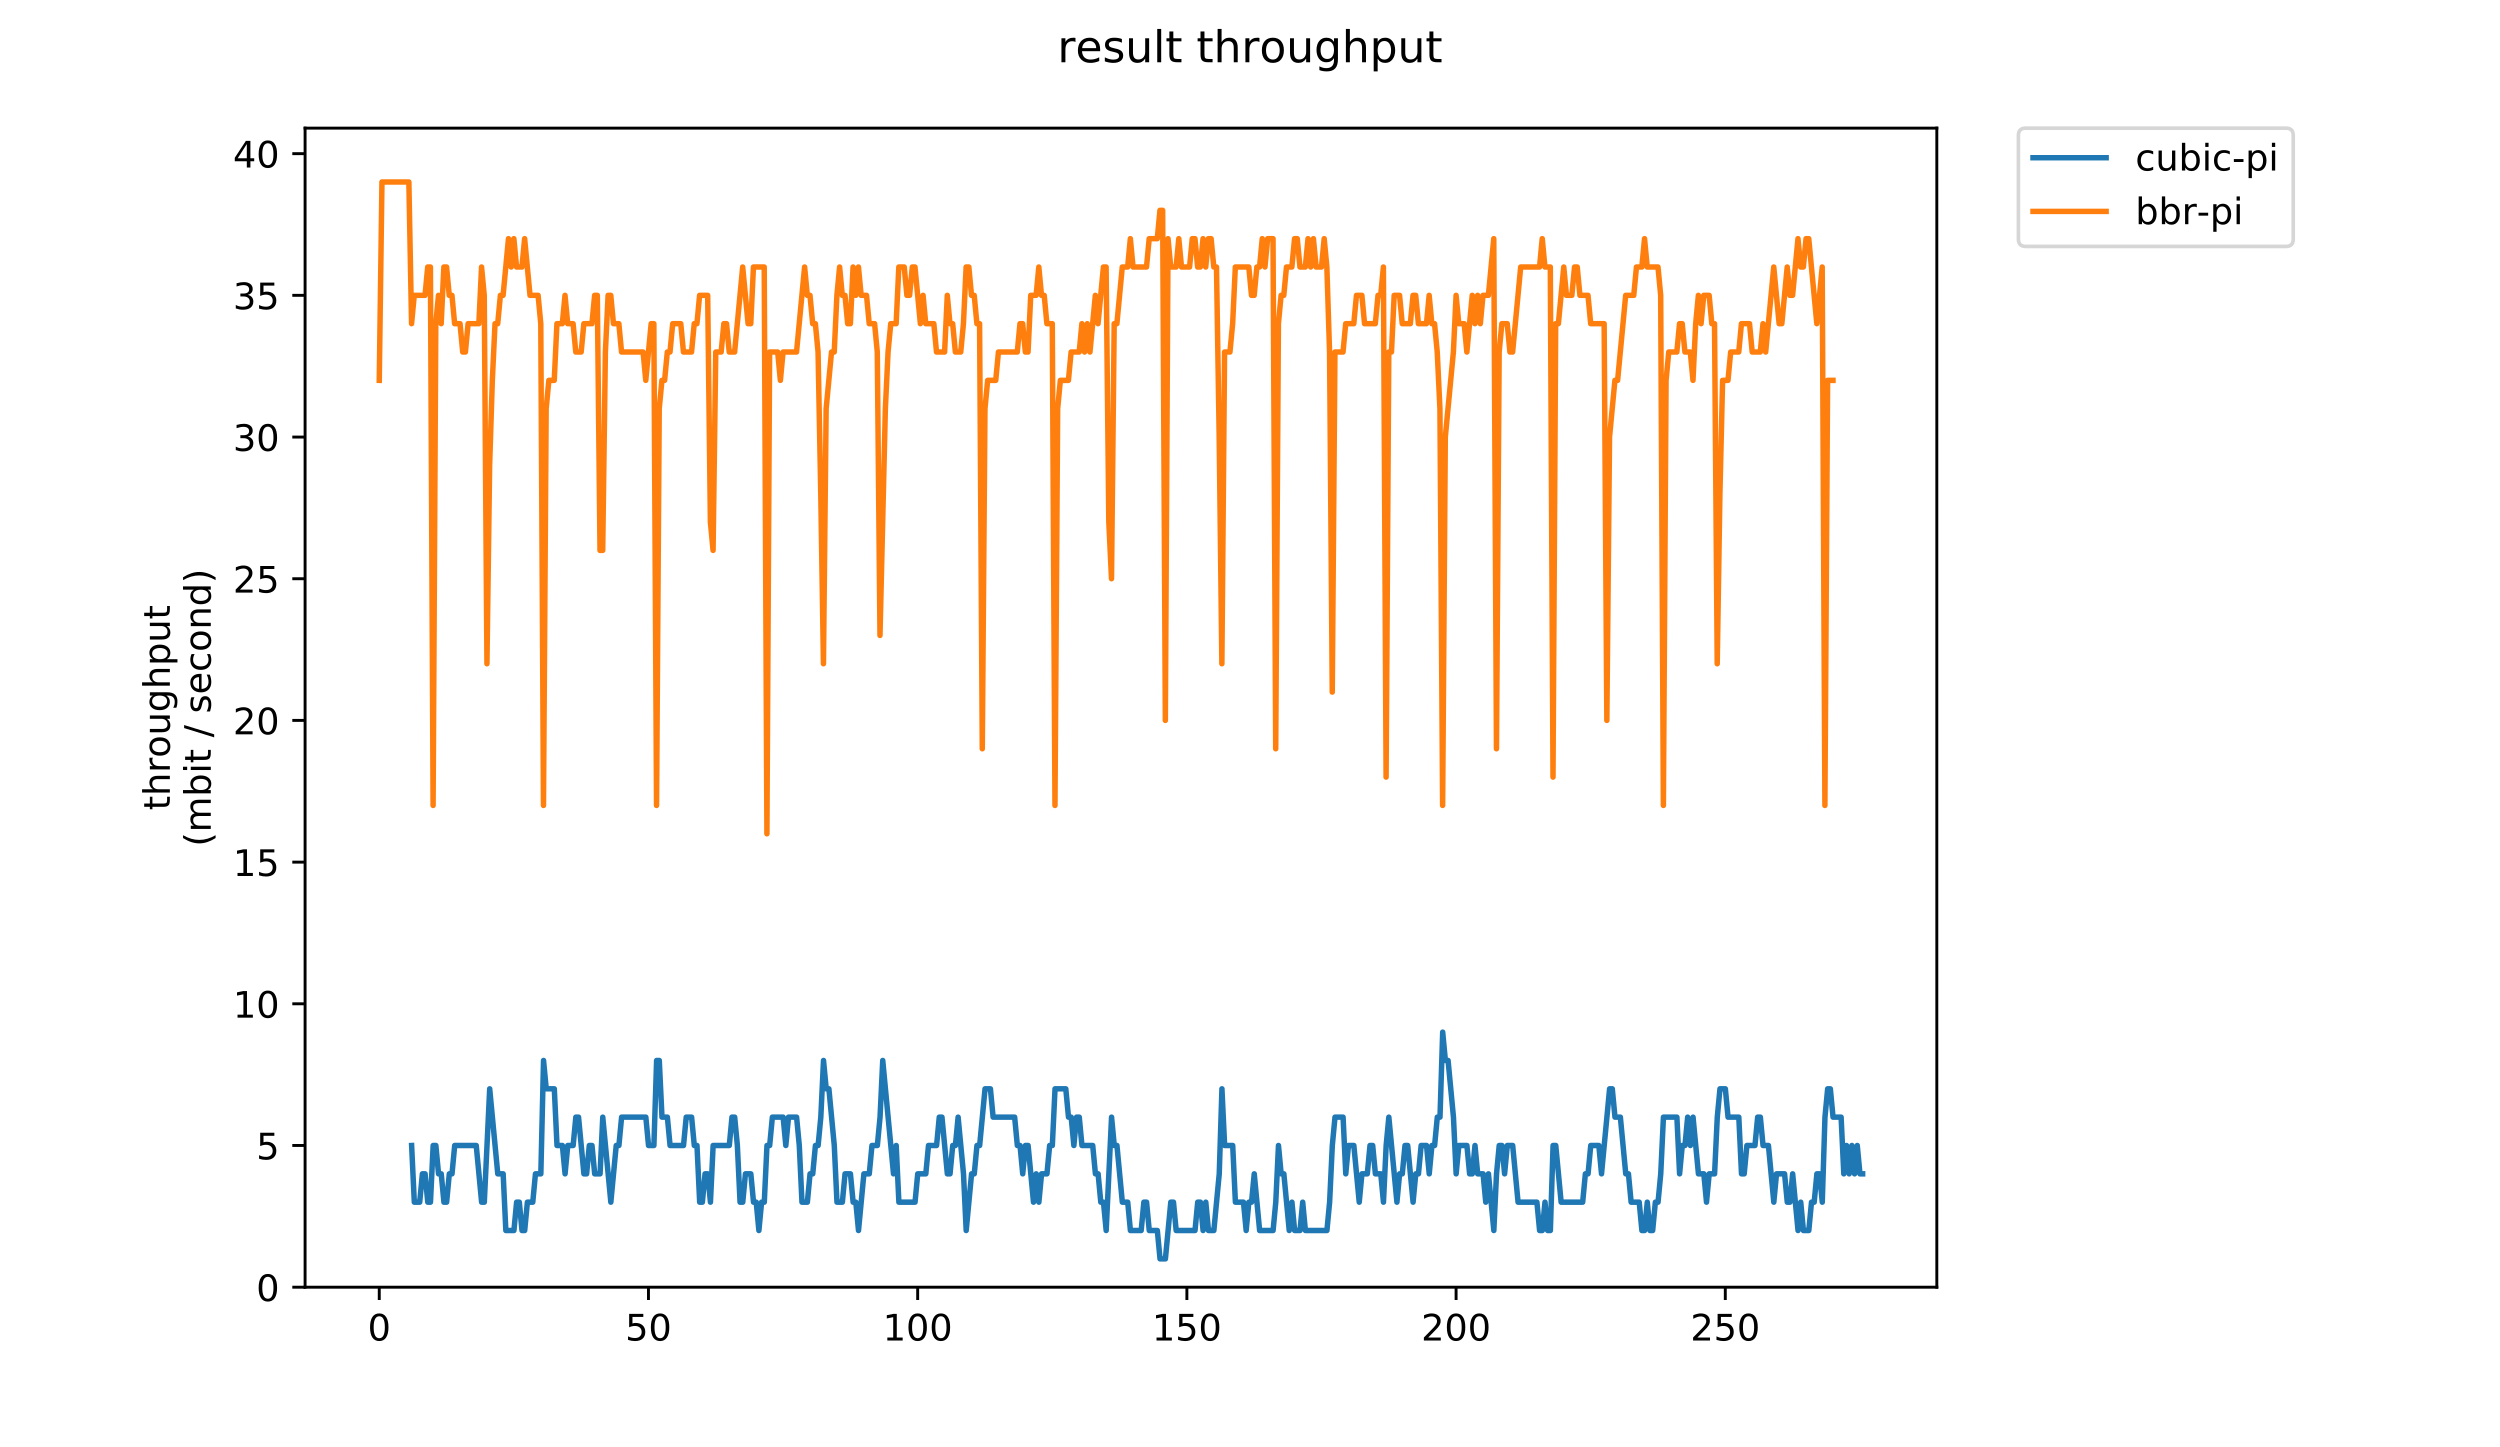 <?xml version="1.0" encoding="utf-8" standalone="no"?>
<!DOCTYPE svg PUBLIC "-//W3C//DTD SVG 1.1//EN"
  "http://www.w3.org/Graphics/SVG/1.1/DTD/svg11.dtd">
<!-- Created with matplotlib (https://matplotlib.org/) -->
<svg height="396pt" version="1.1" viewBox="0 0 684 396" width="684pt" xmlns="http://www.w3.org/2000/svg" xmlns:xlink="http://www.w3.org/1999/xlink">
 <defs>
  <style type="text/css">
*{stroke-linecap:butt;stroke-linejoin:round;}
  </style>
 </defs>
 <g id="figure_1">
  <g id="patch_1">
   <path d="M 0 396 
L 684 396 
L 684 0 
L 0 0 
z
" style="fill:#ffffff;"/>
  </g>
  <g id="axes_1">
   <g id="patch_2">
    <path d="M 83.472 352.174 
L 529.913 352.174 
L 529.913 35.062 
L 83.472 35.062 
z
" style="fill:#ffffff;"/>
   </g>
   <g id="matplotlib.axis_1">
    <g id="xtick_1">
     <g id="line2d_1">
      <defs>
       <path d="M 0 0 
L 0 3.5 
" id="mdabf7c4222" style="stroke:#000000;stroke-width:0.8;"/>
      </defs>
      <g>
       <use style="stroke:#000000;stroke-width:0.8;" x="103.765" xlink:href="#mdabf7c4222" y="352.174"/>
      </g>
     </g>
     <g id="text_1">
      <!-- 0 -->
      <defs>
       <path d="M 31.781 66.406 
Q 24.172 66.406 20.328 58.906 
Q 16.5 51.422 16.5 36.375 
Q 16.5 21.391 20.328 13.891 
Q 24.172 6.391 31.781 6.391 
Q 39.453 6.391 43.281 13.891 
Q 47.125 21.391 47.125 36.375 
Q 47.125 51.422 43.281 58.906 
Q 39.453 66.406 31.781 66.406 
z
M 31.781 74.219 
Q 44.047 74.219 50.516 64.516 
Q 56.984 54.828 56.984 36.375 
Q 56.984 17.969 50.516 8.266 
Q 44.047 -1.422 31.781 -1.422 
Q 19.531 -1.422 13.062 8.266 
Q 6.594 17.969 6.594 36.375 
Q 6.594 54.828 13.062 64.516 
Q 19.531 74.219 31.781 74.219 
z
" id="DejaVuSans-48"/>
      </defs>
      <g transform="translate(100.584 366.773)scale(0.1 -0.1)">
       <use xlink:href="#DejaVuSans-48"/>
      </g>
     </g>
    </g>
    <g id="xtick_2">
     <g id="line2d_2">
      <g>
       <use style="stroke:#000000;stroke-width:0.8;" x="177.42" xlink:href="#mdabf7c4222" y="352.174"/>
      </g>
     </g>
     <g id="text_2">
      <!-- 50 -->
      <defs>
       <path d="M 10.797 72.906 
L 49.516 72.906 
L 49.516 64.594 
L 19.828 64.594 
L 19.828 46.734 
Q 21.969 47.469 24.109 47.828 
Q 26.266 48.188 28.422 48.188 
Q 40.625 48.188 47.75 41.5 
Q 54.891 34.812 54.891 23.391 
Q 54.891 11.625 47.562 5.094 
Q 40.234 -1.422 26.906 -1.422 
Q 22.312 -1.422 17.547 -0.641 
Q 12.797 0.141 7.719 1.703 
L 7.719 11.625 
Q 12.109 9.234 16.797 8.062 
Q 21.484 6.891 26.703 6.891 
Q 35.156 6.891 40.078 11.328 
Q 45.016 15.766 45.016 23.391 
Q 45.016 31 40.078 35.438 
Q 35.156 39.891 26.703 39.891 
Q 22.75 39.891 18.812 39.016 
Q 14.891 38.141 10.797 36.281 
z
" id="DejaVuSans-53"/>
      </defs>
      <g transform="translate(171.058 366.773)scale(0.1 -0.1)">
       <use xlink:href="#DejaVuSans-53"/>
       <use x="63.623" xlink:href="#DejaVuSans-48"/>
      </g>
     </g>
    </g>
    <g id="xtick_3">
     <g id="line2d_3">
      <g>
       <use style="stroke:#000000;stroke-width:0.8;" x="251.075" xlink:href="#mdabf7c4222" y="352.174"/>
      </g>
     </g>
     <g id="text_3">
      <!-- 100 -->
      <defs>
       <path d="M 12.406 8.297 
L 28.516 8.297 
L 28.516 63.922 
L 10.984 60.406 
L 10.984 69.391 
L 28.422 72.906 
L 38.281 72.906 
L 38.281 8.297 
L 54.391 8.297 
L 54.391 0 
L 12.406 0 
z
" id="DejaVuSans-49"/>
      </defs>
      <g transform="translate(241.531 366.773)scale(0.1 -0.1)">
       <use xlink:href="#DejaVuSans-49"/>
       <use x="63.623" xlink:href="#DejaVuSans-48"/>
       <use x="127.246" xlink:href="#DejaVuSans-48"/>
      </g>
     </g>
    </g>
    <g id="xtick_4">
     <g id="line2d_4">
      <g>
       <use style="stroke:#000000;stroke-width:0.8;" x="324.73" xlink:href="#mdabf7c4222" y="352.174"/>
      </g>
     </g>
     <g id="text_4">
      <!-- 150 -->
      <g transform="translate(315.186 366.773)scale(0.1 -0.1)">
       <use xlink:href="#DejaVuSans-49"/>
       <use x="63.623" xlink:href="#DejaVuSans-53"/>
       <use x="127.246" xlink:href="#DejaVuSans-48"/>
      </g>
     </g>
    </g>
    <g id="xtick_5">
     <g id="line2d_5">
      <g>
       <use style="stroke:#000000;stroke-width:0.8;" x="398.385" xlink:href="#mdabf7c4222" y="352.174"/>
      </g>
     </g>
     <g id="text_5">
      <!-- 200 -->
      <defs>
       <path d="M 19.188 8.297 
L 53.609 8.297 
L 53.609 0 
L 7.328 0 
L 7.328 8.297 
Q 12.938 14.109 22.625 23.891 
Q 32.328 33.688 34.812 36.531 
Q 39.547 41.844 41.422 45.531 
Q 43.312 49.219 43.312 52.781 
Q 43.312 58.594 39.234 62.25 
Q 35.156 65.922 28.609 65.922 
Q 23.969 65.922 18.812 64.312 
Q 13.672 62.703 7.812 59.422 
L 7.812 69.391 
Q 13.766 71.781 18.938 73 
Q 24.125 74.219 28.422 74.219 
Q 39.75 74.219 46.484 68.547 
Q 53.219 62.891 53.219 53.422 
Q 53.219 48.922 51.531 44.891 
Q 49.859 40.875 45.406 35.406 
Q 44.188 33.984 37.641 27.219 
Q 31.109 20.453 19.188 8.297 
z
" id="DejaVuSans-50"/>
      </defs>
      <g transform="translate(388.841 366.773)scale(0.1 -0.1)">
       <use xlink:href="#DejaVuSans-50"/>
       <use x="63.623" xlink:href="#DejaVuSans-48"/>
       <use x="127.246" xlink:href="#DejaVuSans-48"/>
      </g>
     </g>
    </g>
    <g id="xtick_6">
     <g id="line2d_6">
      <g>
       <use style="stroke:#000000;stroke-width:0.8;" x="472.04" xlink:href="#mdabf7c4222" y="352.174"/>
      </g>
     </g>
     <g id="text_6">
      <!-- 250 -->
      <g transform="translate(462.496 366.773)scale(0.1 -0.1)">
       <use xlink:href="#DejaVuSans-50"/>
       <use x="63.623" xlink:href="#DejaVuSans-53"/>
       <use x="127.246" xlink:href="#DejaVuSans-48"/>
      </g>
     </g>
    </g>
   </g>
   <g id="matplotlib.axis_2">
    <g id="ytick_1">
     <g id="line2d_7">
      <defs>
       <path d="M 0 0 
L -3.5 0 
" id="ma41c6749e8" style="stroke:#000000;stroke-width:0.8;"/>
      </defs>
      <g>
       <use style="stroke:#000000;stroke-width:0.8;" x="83.472" xlink:href="#ma41c6749e8" y="352.174"/>
      </g>
     </g>
     <g id="text_7">
      <!-- 0 -->
      <g transform="translate(70.11 355.973)scale(0.1 -0.1)">
       <use xlink:href="#DejaVuSans-48"/>
      </g>
     </g>
    </g>
    <g id="ytick_2">
     <g id="line2d_8">
      <g>
       <use style="stroke:#000000;stroke-width:0.8;" x="83.472" xlink:href="#ma41c6749e8" y="313.407"/>
      </g>
     </g>
     <g id="text_8">
      <!-- 5 -->
      <g transform="translate(70.11 317.207)scale(0.1 -0.1)">
       <use xlink:href="#DejaVuSans-53"/>
      </g>
     </g>
    </g>
    <g id="ytick_3">
     <g id="line2d_9">
      <g>
       <use style="stroke:#000000;stroke-width:0.8;" x="83.472" xlink:href="#ma41c6749e8" y="274.641"/>
      </g>
     </g>
     <g id="text_9">
      <!-- 10 -->
      <g transform="translate(63.747 278.44)scale(0.1 -0.1)">
       <use xlink:href="#DejaVuSans-49"/>
       <use x="63.623" xlink:href="#DejaVuSans-48"/>
      </g>
     </g>
    </g>
    <g id="ytick_4">
     <g id="line2d_10">
      <g>
       <use style="stroke:#000000;stroke-width:0.8;" x="83.472" xlink:href="#ma41c6749e8" y="235.874"/>
      </g>
     </g>
     <g id="text_10">
      <!-- 15 -->
      <g transform="translate(63.747 239.673)scale(0.1 -0.1)">
       <use xlink:href="#DejaVuSans-49"/>
       <use x="63.623" xlink:href="#DejaVuSans-53"/>
      </g>
     </g>
    </g>
    <g id="ytick_5">
     <g id="line2d_11">
      <g>
       <use style="stroke:#000000;stroke-width:0.8;" x="83.472" xlink:href="#ma41c6749e8" y="197.107"/>
      </g>
     </g>
     <g id="text_11">
      <!-- 20 -->
      <g transform="translate(63.747 200.907)scale(0.1 -0.1)">
       <use xlink:href="#DejaVuSans-50"/>
       <use x="63.623" xlink:href="#DejaVuSans-48"/>
      </g>
     </g>
    </g>
    <g id="ytick_6">
     <g id="line2d_12">
      <g>
       <use style="stroke:#000000;stroke-width:0.8;" x="83.472" xlink:href="#ma41c6749e8" y="158.341"/>
      </g>
     </g>
     <g id="text_12">
      <!-- 25 -->
      <g transform="translate(63.747 162.14)scale(0.1 -0.1)">
       <use xlink:href="#DejaVuSans-50"/>
       <use x="63.623" xlink:href="#DejaVuSans-53"/>
      </g>
     </g>
    </g>
    <g id="ytick_7">
     <g id="line2d_13">
      <g>
       <use style="stroke:#000000;stroke-width:0.8;" x="83.472" xlink:href="#ma41c6749e8" y="119.574"/>
      </g>
     </g>
     <g id="text_13">
      <!-- 30 -->
      <defs>
       <path d="M 40.578 39.312 
Q 47.656 37.797 51.625 33 
Q 55.609 28.219 55.609 21.188 
Q 55.609 10.406 48.188 4.484 
Q 40.766 -1.422 27.094 -1.422 
Q 22.516 -1.422 17.656 -0.516 
Q 12.797 0.391 7.625 2.203 
L 7.625 11.719 
Q 11.719 9.328 16.594 8.109 
Q 21.484 6.891 26.812 6.891 
Q 36.078 6.891 40.938 10.547 
Q 45.797 14.203 45.797 21.188 
Q 45.797 27.641 41.281 31.266 
Q 36.766 34.906 28.719 34.906 
L 20.219 34.906 
L 20.219 43.016 
L 29.109 43.016 
Q 36.375 43.016 40.234 45.922 
Q 44.094 48.828 44.094 54.297 
Q 44.094 59.906 40.109 62.906 
Q 36.141 65.922 28.719 65.922 
Q 24.656 65.922 20.016 65.031 
Q 15.375 64.156 9.812 62.312 
L 9.812 71.094 
Q 15.438 72.656 20.344 73.438 
Q 25.25 74.219 29.594 74.219 
Q 40.828 74.219 47.359 69.109 
Q 53.906 64.016 53.906 55.328 
Q 53.906 49.266 50.438 45.094 
Q 46.969 40.922 40.578 39.312 
z
" id="DejaVuSans-51"/>
      </defs>
      <g transform="translate(63.747 123.373)scale(0.1 -0.1)">
       <use xlink:href="#DejaVuSans-51"/>
       <use x="63.623" xlink:href="#DejaVuSans-48"/>
      </g>
     </g>
    </g>
    <g id="ytick_8">
     <g id="line2d_14">
      <g>
       <use style="stroke:#000000;stroke-width:0.8;" x="83.472" xlink:href="#ma41c6749e8" y="80.807"/>
      </g>
     </g>
     <g id="text_14">
      <!-- 35 -->
      <g transform="translate(63.747 84.606)scale(0.1 -0.1)">
       <use xlink:href="#DejaVuSans-51"/>
       <use x="63.623" xlink:href="#DejaVuSans-53"/>
      </g>
     </g>
    </g>
    <g id="ytick_9">
     <g id="line2d_15">
      <g>
       <use style="stroke:#000000;stroke-width:0.8;" x="83.472" xlink:href="#ma41c6749e8" y="42.041"/>
      </g>
     </g>
     <g id="text_15">
      <!-- 40 -->
      <defs>
       <path d="M 37.797 64.312 
L 12.891 25.391 
L 37.797 25.391 
z
M 35.203 72.906 
L 47.609 72.906 
L 47.609 25.391 
L 58.016 25.391 
L 58.016 17.188 
L 47.609 17.188 
L 47.609 0 
L 37.797 0 
L 37.797 17.188 
L 4.891 17.188 
L 4.891 26.703 
z
" id="DejaVuSans-52"/>
      </defs>
      <g transform="translate(63.747 45.84)scale(0.1 -0.1)">
       <use xlink:href="#DejaVuSans-52"/>
       <use x="63.623" xlink:href="#DejaVuSans-48"/>
      </g>
     </g>
    </g>
    <g id="text_16">
     <!-- throughput -->
     <defs>
      <path d="M 18.312 70.219 
L 18.312 54.688 
L 36.812 54.688 
L 36.812 47.703 
L 18.312 47.703 
L 18.312 18.016 
Q 18.312 11.328 20.141 9.422 
Q 21.969 7.516 27.594 7.516 
L 36.812 7.516 
L 36.812 0 
L 27.594 0 
Q 17.188 0 13.234 3.875 
Q 9.281 7.766 9.281 18.016 
L 9.281 47.703 
L 2.688 47.703 
L 2.688 54.688 
L 9.281 54.688 
L 9.281 70.219 
z
" id="DejaVuSans-116"/>
      <path d="M 54.891 33.016 
L 54.891 0 
L 45.906 0 
L 45.906 32.719 
Q 45.906 40.484 42.875 44.328 
Q 39.844 48.188 33.797 48.188 
Q 26.516 48.188 22.312 43.547 
Q 18.109 38.922 18.109 30.906 
L 18.109 0 
L 9.078 0 
L 9.078 75.984 
L 18.109 75.984 
L 18.109 46.188 
Q 21.344 51.125 25.703 53.562 
Q 30.078 56 35.797 56 
Q 45.219 56 50.047 50.172 
Q 54.891 44.344 54.891 33.016 
z
" id="DejaVuSans-104"/>
      <path d="M 41.109 46.297 
Q 39.594 47.172 37.812 47.578 
Q 36.031 48 33.891 48 
Q 26.266 48 22.188 43.047 
Q 18.109 38.094 18.109 28.812 
L 18.109 0 
L 9.078 0 
L 9.078 54.688 
L 18.109 54.688 
L 18.109 46.188 
Q 20.953 51.172 25.484 53.578 
Q 30.031 56 36.531 56 
Q 37.453 56 38.578 55.875 
Q 39.703 55.766 41.062 55.516 
z
" id="DejaVuSans-114"/>
      <path d="M 30.609 48.391 
Q 23.391 48.391 19.188 42.75 
Q 14.984 37.109 14.984 27.297 
Q 14.984 17.484 19.156 11.844 
Q 23.344 6.203 30.609 6.203 
Q 37.797 6.203 41.984 11.859 
Q 46.188 17.531 46.188 27.297 
Q 46.188 37.016 41.984 42.703 
Q 37.797 48.391 30.609 48.391 
z
M 30.609 56 
Q 42.328 56 49.016 48.375 
Q 55.719 40.766 55.719 27.297 
Q 55.719 13.875 49.016 6.219 
Q 42.328 -1.422 30.609 -1.422 
Q 18.844 -1.422 12.172 6.219 
Q 5.516 13.875 5.516 27.297 
Q 5.516 40.766 12.172 48.375 
Q 18.844 56 30.609 56 
z
" id="DejaVuSans-111"/>
      <path d="M 8.5 21.578 
L 8.5 54.688 
L 17.484 54.688 
L 17.484 21.922 
Q 17.484 14.156 20.5 10.266 
Q 23.531 6.391 29.594 6.391 
Q 36.859 6.391 41.078 11.031 
Q 45.312 15.672 45.312 23.688 
L 45.312 54.688 
L 54.297 54.688 
L 54.297 0 
L 45.312 0 
L 45.312 8.406 
Q 42.047 3.422 37.719 1 
Q 33.406 -1.422 27.688 -1.422 
Q 18.266 -1.422 13.375 4.438 
Q 8.5 10.297 8.5 21.578 
z
M 31.109 56 
z
" id="DejaVuSans-117"/>
      <path d="M 45.406 27.984 
Q 45.406 37.75 41.375 43.109 
Q 37.359 48.484 30.078 48.484 
Q 22.859 48.484 18.828 43.109 
Q 14.797 37.75 14.797 27.984 
Q 14.797 18.266 18.828 12.891 
Q 22.859 7.516 30.078 7.516 
Q 37.359 7.516 41.375 12.891 
Q 45.406 18.266 45.406 27.984 
z
M 54.391 6.781 
Q 54.391 -7.172 48.188 -13.984 
Q 42 -20.797 29.203 -20.797 
Q 24.469 -20.797 20.266 -20.094 
Q 16.062 -19.391 12.109 -17.922 
L 12.109 -9.188 
Q 16.062 -11.328 19.922 -12.344 
Q 23.781 -13.375 27.781 -13.375 
Q 36.625 -13.375 41.016 -8.766 
Q 45.406 -4.156 45.406 5.172 
L 45.406 9.625 
Q 42.625 4.781 38.281 2.391 
Q 33.938 0 27.875 0 
Q 17.828 0 11.672 7.656 
Q 5.516 15.328 5.516 27.984 
Q 5.516 40.672 11.672 48.328 
Q 17.828 56 27.875 56 
Q 33.938 56 38.281 53.609 
Q 42.625 51.219 45.406 46.391 
L 45.406 54.688 
L 54.391 54.688 
z
" id="DejaVuSans-103"/>
      <path d="M 18.109 8.203 
L 18.109 -20.797 
L 9.078 -20.797 
L 9.078 54.688 
L 18.109 54.688 
L 18.109 46.391 
Q 20.953 51.266 25.266 53.625 
Q 29.594 56 35.594 56 
Q 45.562 56 51.781 48.094 
Q 58.016 40.188 58.016 27.297 
Q 58.016 14.406 51.781 6.484 
Q 45.562 -1.422 35.594 -1.422 
Q 29.594 -1.422 25.266 0.953 
Q 20.953 3.328 18.109 8.203 
z
M 48.688 27.297 
Q 48.688 37.203 44.609 42.844 
Q 40.531 48.484 33.406 48.484 
Q 26.266 48.484 22.188 42.844 
Q 18.109 37.203 18.109 27.297 
Q 18.109 17.391 22.188 11.75 
Q 26.266 6.109 33.406 6.109 
Q 40.531 6.109 44.609 11.75 
Q 48.688 17.391 48.688 27.297 
z
" id="DejaVuSans-112"/>
     </defs>
     <g transform="translate(46.47 221.675)rotate(-90)scale(0.1 -0.1)">
      <use xlink:href="#DejaVuSans-116"/>
      <use x="39.209" xlink:href="#DejaVuSans-104"/>
      <use x="102.588" xlink:href="#DejaVuSans-114"/>
      <use x="143.67" xlink:href="#DejaVuSans-111"/>
      <use x="204.852" xlink:href="#DejaVuSans-117"/>
      <use x="268.23" xlink:href="#DejaVuSans-103"/>
      <use x="331.707" xlink:href="#DejaVuSans-104"/>
      <use x="395.086" xlink:href="#DejaVuSans-112"/>
      <use x="458.562" xlink:href="#DejaVuSans-117"/>
      <use x="521.941" xlink:href="#DejaVuSans-116"/>
     </g>
     <!-- (mbit / second) -->
     <defs>
      <path d="M 31 75.875 
Q 24.469 64.656 21.281 53.656 
Q 18.109 42.672 18.109 31.391 
Q 18.109 20.125 21.312 9.062 
Q 24.516 -2 31 -13.188 
L 23.188 -13.188 
Q 15.875 -1.703 12.234 9.375 
Q 8.594 20.453 8.594 31.391 
Q 8.594 42.281 12.203 53.312 
Q 15.828 64.359 23.188 75.875 
z
" id="DejaVuSans-40"/>
      <path d="M 52 44.188 
Q 55.375 50.25 60.062 53.125 
Q 64.75 56 71.094 56 
Q 79.641 56 84.281 50.016 
Q 88.922 44.047 88.922 33.016 
L 88.922 0 
L 79.891 0 
L 79.891 32.719 
Q 79.891 40.578 77.094 44.375 
Q 74.312 48.188 68.609 48.188 
Q 61.625 48.188 57.562 43.547 
Q 53.516 38.922 53.516 30.906 
L 53.516 0 
L 44.484 0 
L 44.484 32.719 
Q 44.484 40.625 41.703 44.406 
Q 38.922 48.188 33.109 48.188 
Q 26.219 48.188 22.156 43.531 
Q 18.109 38.875 18.109 30.906 
L 18.109 0 
L 9.078 0 
L 9.078 54.688 
L 18.109 54.688 
L 18.109 46.188 
Q 21.188 51.219 25.484 53.609 
Q 29.781 56 35.688 56 
Q 41.656 56 45.828 52.969 
Q 50 49.953 52 44.188 
z
" id="DejaVuSans-109"/>
      <path d="M 48.688 27.297 
Q 48.688 37.203 44.609 42.844 
Q 40.531 48.484 33.406 48.484 
Q 26.266 48.484 22.188 42.844 
Q 18.109 37.203 18.109 27.297 
Q 18.109 17.391 22.188 11.75 
Q 26.266 6.109 33.406 6.109 
Q 40.531 6.109 44.609 11.75 
Q 48.688 17.391 48.688 27.297 
z
M 18.109 46.391 
Q 20.953 51.266 25.266 53.625 
Q 29.594 56 35.594 56 
Q 45.562 56 51.781 48.094 
Q 58.016 40.188 58.016 27.297 
Q 58.016 14.406 51.781 6.484 
Q 45.562 -1.422 35.594 -1.422 
Q 29.594 -1.422 25.266 0.953 
Q 20.953 3.328 18.109 8.203 
L 18.109 0 
L 9.078 0 
L 9.078 75.984 
L 18.109 75.984 
z
" id="DejaVuSans-98"/>
      <path d="M 9.422 54.688 
L 18.406 54.688 
L 18.406 0 
L 9.422 0 
z
M 9.422 75.984 
L 18.406 75.984 
L 18.406 64.594 
L 9.422 64.594 
z
" id="DejaVuSans-105"/>
      <path id="DejaVuSans-32"/>
      <path d="M 25.391 72.906 
L 33.688 72.906 
L 8.297 -9.281 
L 0 -9.281 
z
" id="DejaVuSans-47"/>
      <path d="M 44.281 53.078 
L 44.281 44.578 
Q 40.484 46.531 36.375 47.5 
Q 32.281 48.484 27.875 48.484 
Q 21.188 48.484 17.844 46.438 
Q 14.5 44.391 14.5 40.281 
Q 14.5 37.156 16.891 35.375 
Q 19.281 33.594 26.516 31.984 
L 29.594 31.297 
Q 39.156 29.25 43.188 25.516 
Q 47.219 21.781 47.219 15.094 
Q 47.219 7.469 41.188 3.016 
Q 35.156 -1.422 24.609 -1.422 
Q 20.219 -1.422 15.453 -0.562 
Q 10.688 0.297 5.422 2 
L 5.422 11.281 
Q 10.406 8.688 15.234 7.391 
Q 20.062 6.109 24.812 6.109 
Q 31.156 6.109 34.562 8.281 
Q 37.984 10.453 37.984 14.406 
Q 37.984 18.062 35.516 20.016 
Q 33.062 21.969 24.703 23.781 
L 21.578 24.516 
Q 13.234 26.266 9.516 29.906 
Q 5.812 33.547 5.812 39.891 
Q 5.812 47.609 11.281 51.797 
Q 16.75 56 26.812 56 
Q 31.781 56 36.172 55.266 
Q 40.578 54.547 44.281 53.078 
z
" id="DejaVuSans-115"/>
      <path d="M 56.203 29.594 
L 56.203 25.203 
L 14.891 25.203 
Q 15.484 15.922 20.484 11.062 
Q 25.484 6.203 34.422 6.203 
Q 39.594 6.203 44.453 7.469 
Q 49.312 8.734 54.109 11.281 
L 54.109 2.781 
Q 49.266 0.734 44.188 -0.344 
Q 39.109 -1.422 33.891 -1.422 
Q 20.797 -1.422 13.156 6.188 
Q 5.516 13.812 5.516 26.812 
Q 5.516 40.234 12.766 48.109 
Q 20.016 56 32.328 56 
Q 43.359 56 49.781 48.891 
Q 56.203 41.797 56.203 29.594 
z
M 47.219 32.234 
Q 47.125 39.594 43.094 43.984 
Q 39.062 48.391 32.422 48.391 
Q 24.906 48.391 20.391 44.141 
Q 15.875 39.891 15.188 32.172 
z
" id="DejaVuSans-101"/>
      <path d="M 48.781 52.594 
L 48.781 44.188 
Q 44.969 46.297 41.141 47.344 
Q 37.312 48.391 33.406 48.391 
Q 24.656 48.391 19.812 42.844 
Q 14.984 37.312 14.984 27.297 
Q 14.984 17.281 19.812 11.734 
Q 24.656 6.203 33.406 6.203 
Q 37.312 6.203 41.141 7.25 
Q 44.969 8.297 48.781 10.406 
L 48.781 2.094 
Q 45.016 0.344 40.984 -0.531 
Q 36.969 -1.422 32.422 -1.422 
Q 20.062 -1.422 12.781 6.344 
Q 5.516 14.109 5.516 27.297 
Q 5.516 40.672 12.859 48.328 
Q 20.219 56 33.016 56 
Q 37.156 56 41.109 55.141 
Q 45.062 54.297 48.781 52.594 
z
" id="DejaVuSans-99"/>
      <path d="M 54.891 33.016 
L 54.891 0 
L 45.906 0 
L 45.906 32.719 
Q 45.906 40.484 42.875 44.328 
Q 39.844 48.188 33.797 48.188 
Q 26.516 48.188 22.312 43.547 
Q 18.109 38.922 18.109 30.906 
L 18.109 0 
L 9.078 0 
L 9.078 54.688 
L 18.109 54.688 
L 18.109 46.188 
Q 21.344 51.125 25.703 53.562 
Q 30.078 56 35.797 56 
Q 45.219 56 50.047 50.172 
Q 54.891 44.344 54.891 33.016 
z
" id="DejaVuSans-110"/>
      <path d="M 45.406 46.391 
L 45.406 75.984 
L 54.391 75.984 
L 54.391 0 
L 45.406 0 
L 45.406 8.203 
Q 42.578 3.328 38.25 0.953 
Q 33.938 -1.422 27.875 -1.422 
Q 17.969 -1.422 11.734 6.484 
Q 5.516 14.406 5.516 27.297 
Q 5.516 40.188 11.734 48.094 
Q 17.969 56 27.875 56 
Q 33.938 56 38.25 53.625 
Q 42.578 51.266 45.406 46.391 
z
M 14.797 27.297 
Q 14.797 17.391 18.875 11.75 
Q 22.953 6.109 30.078 6.109 
Q 37.203 6.109 41.297 11.75 
Q 45.406 17.391 45.406 27.297 
Q 45.406 37.203 41.297 42.844 
Q 37.203 48.484 30.078 48.484 
Q 22.953 48.484 18.875 42.844 
Q 14.797 37.203 14.797 27.297 
z
" id="DejaVuSans-100"/>
      <path d="M 8.016 75.875 
L 15.828 75.875 
Q 23.141 64.359 26.781 53.312 
Q 30.422 42.281 30.422 31.391 
Q 30.422 20.453 26.781 9.375 
Q 23.141 -1.703 15.828 -13.188 
L 8.016 -13.188 
Q 14.5 -2 17.703 9.062 
Q 20.906 20.125 20.906 31.391 
Q 20.906 42.672 17.703 53.656 
Q 14.5 64.656 8.016 75.875 
z
" id="DejaVuSans-41"/>
     </defs>
     <g transform="translate(57.668 231.609)rotate(-90)scale(0.1 -0.1)">
      <use xlink:href="#DejaVuSans-40"/>
      <use x="39.014" xlink:href="#DejaVuSans-109"/>
      <use x="136.426" xlink:href="#DejaVuSans-98"/>
      <use x="199.902" xlink:href="#DejaVuSans-105"/>
      <use x="227.686" xlink:href="#DejaVuSans-116"/>
      <use x="266.895" xlink:href="#DejaVuSans-32"/>
      <use x="298.682" xlink:href="#DejaVuSans-47"/>
      <use x="332.373" xlink:href="#DejaVuSans-32"/>
      <use x="364.16" xlink:href="#DejaVuSans-115"/>
      <use x="416.26" xlink:href="#DejaVuSans-101"/>
      <use x="477.783" xlink:href="#DejaVuSans-99"/>
      <use x="532.764" xlink:href="#DejaVuSans-111"/>
      <use x="593.945" xlink:href="#DejaVuSans-110"/>
      <use x="657.324" xlink:href="#DejaVuSans-100"/>
      <use x="720.801" xlink:href="#DejaVuSans-41"/>
     </g>
    </g>
   </g>
   <g id="line2d_16">
    <path clip-path="url(#pf592dfd0e8)" d="M 112.62 313.407 
L 113.356 328.914 
L 114.83 328.914 
L 115.566 321.161 
L 116.303 321.161 
L 117.039 328.914 
L 117.776 328.914 
L 118.512 313.407 
L 119.249 313.407 
L 119.985 321.161 
L 120.722 321.161 
L 121.458 328.914 
L 122.195 328.914 
L 122.932 321.161 
L 123.668 321.161 
L 124.405 313.407 
L 130.297 313.407 
L 131.77 328.914 
L 132.507 328.914 
L 133.98 297.901 
L 136.189 321.161 
L 137.663 321.161 
L 138.399 336.667 
L 140.609 336.667 
L 141.345 328.914 
L 142.082 328.914 
L 142.818 336.667 
L 143.555 336.667 
L 144.292 328.914 
L 145.765 328.914 
L 146.501 321.161 
L 147.974 321.161 
L 148.711 290.147 
L 149.447 297.901 
L 151.657 297.901 
L 152.394 313.407 
L 153.867 313.407 
L 154.603 321.161 
L 155.34 313.407 
L 156.813 313.407 
L 157.549 305.654 
L 158.286 305.654 
L 159.759 321.161 
L 160.496 321.161 
L 161.232 313.407 
L 161.969 313.407 
L 162.705 321.161 
L 164.178 321.161 
L 164.915 305.654 
L 167.125 328.914 
L 168.598 313.407 
L 169.334 313.407 
L 170.071 305.654 
L 176.7 305.654 
L 177.436 313.407 
L 178.909 313.407 
L 179.646 290.147 
L 180.382 290.147 
L 181.119 305.654 
L 182.592 305.654 
L 183.329 313.407 
L 187.011 313.407 
L 187.748 305.654 
L 189.221 305.654 
L 189.958 313.407 
L 190.694 313.407 
L 191.431 328.914 
L 192.167 328.914 
L 192.904 321.161 
L 193.64 321.161 
L 194.377 328.914 
L 195.113 313.407 
L 199.533 313.407 
L 200.269 305.654 
L 201.006 305.654 
L 201.742 313.407 
L 202.479 328.914 
L 203.216 328.914 
L 203.952 321.161 
L 205.425 321.161 
L 206.162 328.914 
L 206.898 328.914 
L 207.635 336.667 
L 208.371 328.914 
L 209.108 328.914 
L 209.844 313.407 
L 210.581 313.407 
L 211.318 305.654 
L 214.264 305.654 
L 215 313.407 
L 215.737 305.654 
L 217.947 305.654 
L 218.683 313.407 
L 219.42 328.914 
L 220.893 328.914 
L 221.629 321.161 
L 222.366 321.161 
L 223.102 313.407 
L 223.839 313.407 
L 224.575 305.654 
L 225.312 290.147 
L 226.049 297.901 
L 226.785 297.901 
L 228.258 313.407 
L 228.995 328.914 
L 230.468 328.914 
L 231.204 321.161 
L 232.678 321.161 
L 233.414 328.914 
L 234.151 328.914 
L 234.887 336.667 
L 236.36 321.161 
L 237.833 321.161 
L 238.57 313.407 
L 240.043 313.407 
L 240.78 305.654 
L 241.516 290.147 
L 244.462 321.161 
L 245.199 313.407 
L 245.935 328.914 
L 250.355 328.914 
L 251.091 321.161 
L 253.301 321.161 
L 254.037 313.407 
L 256.247 313.407 
L 256.984 305.654 
L 257.72 305.654 
L 259.193 321.161 
L 259.93 321.161 
L 260.666 313.407 
L 261.403 313.407 
L 262.139 305.654 
L 263.613 321.161 
L 264.349 336.667 
L 265.822 321.161 
L 266.559 321.161 
L 267.295 313.407 
L 268.032 313.407 
L 269.505 297.901 
L 270.978 297.901 
L 271.715 305.654 
L 277.607 305.654 
L 278.344 313.407 
L 279.08 313.407 
L 279.817 321.161 
L 280.553 313.407 
L 281.29 313.407 
L 282.763 328.914 
L 283.499 321.161 
L 284.236 328.914 
L 284.973 321.161 
L 286.446 321.161 
L 287.182 313.407 
L 287.919 313.407 
L 288.655 297.901 
L 291.601 297.901 
L 292.338 305.654 
L 293.075 305.654 
L 293.811 313.407 
L 294.548 305.654 
L 295.284 305.654 
L 296.021 313.407 
L 298.967 313.407 
L 299.704 321.161 
L 300.44 321.161 
L 301.177 328.914 
L 301.913 328.914 
L 302.65 336.667 
L 304.123 305.654 
L 304.859 313.407 
L 305.596 313.407 
L 307.069 328.914 
L 308.542 328.914 
L 309.279 336.667 
L 312.225 336.667 
L 312.961 328.914 
L 313.698 328.914 
L 314.435 336.667 
L 316.644 336.667 
L 317.381 344.421 
L 318.854 344.421 
L 320.327 328.914 
L 321.063 328.914 
L 321.8 336.667 
L 326.956 336.667 
L 327.692 328.914 
L 328.429 328.914 
L 329.166 336.667 
L 329.902 328.914 
L 330.639 336.667 
L 332.112 336.667 
L 333.585 321.161 
L 334.321 297.901 
L 335.058 313.407 
L 337.268 313.407 
L 338.004 328.914 
L 340.214 328.914 
L 340.95 336.667 
L 341.687 328.914 
L 342.423 328.914 
L 343.16 321.161 
L 344.633 336.667 
L 348.316 336.667 
L 349.052 328.914 
L 349.789 313.407 
L 350.525 321.161 
L 351.262 321.161 
L 352.735 336.667 
L 353.472 328.914 
L 354.208 336.667 
L 355.681 336.667 
L 356.418 328.914 
L 357.154 336.667 
L 363.047 336.667 
L 363.783 328.914 
L 364.52 313.407 
L 365.256 305.654 
L 367.466 305.654 
L 368.203 321.161 
L 368.939 313.407 
L 370.412 313.407 
L 371.885 328.914 
L 372.622 321.161 
L 374.095 321.161 
L 374.832 313.407 
L 375.568 313.407 
L 376.305 321.161 
L 377.778 321.161 
L 378.514 328.914 
L 379.251 313.407 
L 379.987 305.654 
L 382.197 328.914 
L 382.934 321.161 
L 383.67 321.161 
L 384.407 313.407 
L 385.143 313.407 
L 386.616 328.914 
L 387.353 321.161 
L 388.09 321.161 
L 388.826 313.407 
L 390.299 313.407 
L 391.036 321.161 
L 391.772 313.407 
L 392.509 313.407 
L 393.245 305.654 
L 393.982 305.654 
L 394.718 282.394 
L 395.455 290.147 
L 396.192 290.147 
L 397.665 305.654 
L 398.401 321.161 
L 399.138 313.407 
L 401.347 313.407 
L 402.084 321.161 
L 402.82 321.161 
L 403.557 313.407 
L 404.294 321.161 
L 405.767 321.161 
L 406.503 328.914 
L 407.24 321.161 
L 408.713 336.667 
L 409.449 321.161 
L 410.186 313.407 
L 410.923 313.407 
L 411.659 321.161 
L 412.396 313.407 
L 413.869 313.407 
L 415.342 328.914 
L 420.498 328.914 
L 421.234 336.667 
L 421.971 336.667 
L 422.707 328.914 
L 423.444 336.667 
L 424.18 336.667 
L 424.917 313.407 
L 425.654 313.407 
L 427.127 328.914 
L 433.019 328.914 
L 433.756 321.161 
L 434.492 321.161 
L 435.229 313.407 
L 437.438 313.407 
L 438.175 321.161 
L 440.385 297.901 
L 441.121 297.901 
L 441.858 305.654 
L 443.331 305.654 
L 444.804 321.161 
L 445.54 321.161 
L 446.277 328.914 
L 448.487 328.914 
L 449.223 336.667 
L 449.96 336.667 
L 450.696 328.914 
L 451.433 336.667 
L 452.169 336.667 
L 452.906 328.914 
L 453.642 328.914 
L 454.379 321.161 
L 455.116 305.654 
L 458.798 305.654 
L 459.535 321.161 
L 460.271 313.407 
L 461.008 313.407 
L 461.744 305.654 
L 462.481 313.407 
L 463.218 305.654 
L 464.691 321.161 
L 466.164 321.161 
L 466.9 328.914 
L 467.637 321.161 
L 469.11 321.161 
L 469.847 305.654 
L 470.583 297.901 
L 472.056 297.901 
L 472.793 305.654 
L 475.739 305.654 
L 476.475 321.161 
L 477.212 321.161 
L 477.949 313.407 
L 480.158 313.407 
L 480.895 305.654 
L 481.631 305.654 
L 482.368 313.407 
L 483.841 313.407 
L 485.314 328.914 
L 486.051 321.161 
L 488.26 321.161 
L 488.997 328.914 
L 489.733 328.914 
L 490.47 321.161 
L 491.943 336.667 
L 492.68 328.914 
L 493.416 336.667 
L 494.889 336.667 
L 495.626 328.914 
L 496.362 328.914 
L 497.099 321.161 
L 497.835 321.161 
L 498.572 328.914 
L 499.309 305.654 
L 500.045 297.901 
L 500.782 297.901 
L 501.518 305.654 
L 503.728 305.654 
L 504.464 321.161 
L 505.201 313.407 
L 505.937 321.161 
L 506.674 313.407 
L 507.411 321.161 
L 508.147 313.407 
L 508.884 321.161 
L 509.62 321.161 
L 509.62 321.161 
" style="fill:none;stroke:#1f77b4;stroke-linecap:square;stroke-width:1.5;"/>
   </g>
   <g id="line2d_17">
    <path clip-path="url(#pf592dfd0e8)" d="M 103.765 104.067 
L 104.502 49.794 
L 111.867 49.794 
L 112.604 88.561 
L 113.34 80.807 
L 116.286 80.807 
L 117.023 73.054 
L 117.76 73.054 
L 118.496 220.367 
L 119.233 88.561 
L 119.969 80.807 
L 120.706 88.561 
L 121.442 73.054 
L 122.179 73.054 
L 122.915 80.807 
L 123.652 80.807 
L 124.388 88.561 
L 125.862 88.561 
L 126.598 96.314 
L 127.335 96.314 
L 128.071 88.561 
L 131.017 88.561 
L 131.754 73.054 
L 132.491 80.807 
L 133.227 181.601 
L 133.964 127.327 
L 134.7 104.067 
L 135.437 88.561 
L 136.173 88.561 
L 136.91 80.807 
L 137.646 80.807 
L 139.119 65.301 
L 139.856 73.054 
L 140.593 65.301 
L 141.329 73.054 
L 142.802 73.054 
L 143.539 65.301 
L 145.012 80.807 
L 147.222 80.807 
L 147.958 88.561 
L 148.695 220.367 
L 149.431 111.821 
L 150.168 104.067 
L 151.641 104.067 
L 152.377 88.561 
L 153.85 88.561 
L 154.587 80.807 
L 155.324 88.561 
L 156.797 88.561 
L 157.533 96.314 
L 159.006 96.314 
L 159.743 88.561 
L 161.953 88.561 
L 162.689 80.807 
L 163.426 80.807 
L 164.162 150.587 
L 164.899 150.587 
L 165.635 96.314 
L 166.372 80.807 
L 167.108 80.807 
L 167.845 88.561 
L 169.318 88.561 
L 170.055 96.314 
L 175.947 96.314 
L 176.684 104.067 
L 178.157 88.561 
L 178.893 88.561 
L 179.63 220.367 
L 180.366 111.821 
L 181.103 104.067 
L 181.839 104.067 
L 182.576 96.314 
L 183.312 96.314 
L 184.049 88.561 
L 186.259 88.561 
L 186.995 96.314 
L 189.205 96.314 
L 189.941 88.561 
L 190.678 88.561 
L 191.415 80.807 
L 193.624 80.807 
L 194.361 142.834 
L 195.097 150.587 
L 195.834 96.314 
L 197.307 96.314 
L 198.043 88.561 
L 198.78 88.561 
L 199.517 96.314 
L 200.99 96.314 
L 203.199 73.054 
L 204.672 88.561 
L 205.409 88.561 
L 206.146 73.054 
L 209.092 73.054 
L 209.828 228.121 
L 210.565 96.314 
L 212.774 96.314 
L 213.511 104.067 
L 214.248 96.314 
L 217.93 96.314 
L 220.14 73.054 
L 220.877 80.807 
L 221.613 80.807 
L 222.35 88.561 
L 223.086 88.561 
L 223.823 96.314 
L 224.559 135.081 
L 225.296 181.601 
L 226.032 111.821 
L 227.505 96.314 
L 228.242 96.314 
L 228.979 80.807 
L 229.715 73.054 
L 230.452 80.807 
L 231.188 80.807 
L 231.925 88.561 
L 232.661 88.561 
L 233.398 73.054 
L 234.134 80.807 
L 234.871 73.054 
L 235.608 80.807 
L 237.081 80.807 
L 237.817 88.561 
L 239.29 88.561 
L 240.027 96.314 
L 240.763 173.847 
L 242.236 111.821 
L 242.973 96.314 
L 243.71 88.561 
L 245.183 88.561 
L 245.919 73.054 
L 247.392 73.054 
L 248.129 80.807 
L 248.865 80.807 
L 249.602 73.054 
L 250.338 73.054 
L 251.812 88.561 
L 252.548 80.807 
L 253.285 88.561 
L 255.494 88.561 
L 256.231 96.314 
L 258.441 96.314 
L 259.177 80.807 
L 259.914 88.561 
L 260.65 88.561 
L 261.387 96.314 
L 262.86 96.314 
L 263.596 88.561 
L 264.333 73.054 
L 265.069 73.054 
L 265.806 80.807 
L 266.543 80.807 
L 267.279 88.561 
L 268.016 88.561 
L 268.752 204.861 
L 269.489 111.821 
L 270.225 104.067 
L 272.435 104.067 
L 273.172 96.314 
L 278.327 96.314 
L 279.064 88.561 
L 279.8 88.561 
L 280.537 96.314 
L 281.274 96.314 
L 282.01 80.807 
L 283.483 80.807 
L 284.22 73.054 
L 284.956 80.807 
L 285.693 80.807 
L 286.429 88.561 
L 287.903 88.561 
L 288.639 220.367 
L 289.376 111.821 
L 290.112 104.067 
L 292.322 104.067 
L 293.058 96.314 
L 295.268 96.314 
L 296.005 88.561 
L 296.741 96.314 
L 297.478 88.561 
L 298.214 96.314 
L 299.687 80.807 
L 300.424 88.561 
L 301.897 73.054 
L 302.634 73.054 
L 303.37 142.834 
L 304.107 158.341 
L 304.843 88.561 
L 305.58 88.561 
L 307.053 73.054 
L 308.526 73.054 
L 309.262 65.301 
L 309.999 73.054 
L 313.682 73.054 
L 314.418 65.301 
L 316.628 65.301 
L 317.365 57.547 
L 318.101 57.547 
L 318.838 197.107 
L 319.574 65.301 
L 320.311 73.054 
L 321.784 73.054 
L 322.52 65.301 
L 323.257 73.054 
L 325.467 73.054 
L 326.203 65.301 
L 326.94 65.301 
L 327.676 73.054 
L 328.413 73.054 
L 329.149 65.301 
L 329.886 73.054 
L 330.622 65.301 
L 331.359 65.301 
L 332.096 73.054 
L 332.832 73.054 
L 333.569 119.574 
L 334.305 181.601 
L 335.042 96.314 
L 336.515 96.314 
L 337.251 88.561 
L 337.988 73.054 
L 341.671 73.054 
L 342.407 80.807 
L 343.144 80.807 
L 343.88 73.054 
L 344.617 73.054 
L 345.353 65.301 
L 346.09 73.054 
L 346.827 65.301 
L 348.3 65.301 
L 349.036 204.861 
L 349.773 88.561 
L 350.509 80.807 
L 351.246 80.807 
L 351.982 73.054 
L 353.455 73.054 
L 354.192 65.301 
L 354.929 65.301 
L 355.665 73.054 
L 357.138 73.054 
L 357.875 65.301 
L 358.611 73.054 
L 359.348 65.301 
L 360.084 73.054 
L 361.558 73.054 
L 362.294 65.301 
L 363.031 73.054 
L 363.767 96.314 
L 364.504 189.354 
L 365.24 96.314 
L 367.45 96.314 
L 368.186 88.561 
L 370.396 88.561 
L 371.133 80.807 
L 372.606 80.807 
L 373.342 88.561 
L 376.289 88.561 
L 377.025 80.807 
L 377.762 80.807 
L 378.498 73.054 
L 379.235 212.614 
L 379.971 96.314 
L 380.708 96.314 
L 381.444 80.807 
L 382.917 80.807 
L 383.654 88.561 
L 385.864 88.561 
L 386.6 80.807 
L 387.337 80.807 
L 388.073 88.561 
L 390.283 88.561 
L 391.019 80.807 
L 391.756 88.561 
L 392.493 88.561 
L 393.229 96.314 
L 393.966 111.821 
L 394.702 220.367 
L 395.439 119.574 
L 397.648 96.314 
L 398.385 80.807 
L 399.122 88.561 
L 400.595 88.561 
L 401.331 96.314 
L 402.804 80.807 
L 403.541 88.561 
L 404.277 80.807 
L 405.014 88.561 
L 405.75 80.807 
L 407.224 80.807 
L 408.697 65.301 
L 409.433 204.861 
L 410.17 96.314 
L 410.906 88.561 
L 412.379 88.561 
L 413.116 96.314 
L 413.853 96.314 
L 416.062 73.054 
L 421.218 73.054 
L 421.955 65.301 
L 422.691 73.054 
L 424.164 73.054 
L 424.901 212.614 
L 425.637 88.561 
L 426.374 88.561 
L 427.847 73.054 
L 428.584 80.807 
L 430.057 80.807 
L 430.793 73.054 
L 431.53 73.054 
L 432.266 80.807 
L 434.476 80.807 
L 435.212 88.561 
L 438.895 88.561 
L 439.632 197.107 
L 440.368 119.574 
L 441.841 104.067 
L 442.578 104.067 
L 444.788 80.807 
L 446.997 80.807 
L 447.734 73.054 
L 449.207 73.054 
L 449.943 65.301 
L 450.68 73.054 
L 453.626 73.054 
L 454.363 80.807 
L 455.099 220.367 
L 455.836 104.067 
L 456.572 96.314 
L 458.782 96.314 
L 459.519 88.561 
L 460.255 88.561 
L 460.992 96.314 
L 462.465 96.314 
L 463.201 104.067 
L 463.938 88.561 
L 464.674 80.807 
L 465.411 88.561 
L 466.148 80.807 
L 467.621 80.807 
L 468.357 88.561 
L 469.094 88.561 
L 469.83 181.601 
L 470.567 135.081 
L 471.303 104.067 
L 472.777 104.067 
L 473.513 96.314 
L 475.723 96.314 
L 476.459 88.561 
L 478.669 88.561 
L 479.405 96.314 
L 481.615 96.314 
L 482.352 88.561 
L 483.088 96.314 
L 485.298 73.054 
L 486.771 88.561 
L 487.508 88.561 
L 488.981 73.054 
L 489.717 80.807 
L 490.454 80.807 
L 491.927 65.301 
L 492.663 73.054 
L 493.4 73.054 
L 494.136 65.301 
L 494.873 65.301 
L 497.083 88.561 
L 498.556 73.054 
L 499.292 220.367 
L 500.029 104.067 
L 501.502 104.067 
L 501.502 104.067 
" style="fill:none;stroke:#ff7f0e;stroke-linecap:square;stroke-width:1.5;"/>
   </g>
   <g id="patch_3">
    <path d="M 83.472 352.174 
L 83.472 35.062 
" style="fill:none;stroke:#000000;stroke-linecap:square;stroke-linejoin:miter;stroke-width:0.8;"/>
   </g>
   <g id="patch_4">
    <path d="M 529.913 352.174 
L 529.913 35.062 
" style="fill:none;stroke:#000000;stroke-linecap:square;stroke-linejoin:miter;stroke-width:0.8;"/>
   </g>
   <g id="patch_5">
    <path d="M 83.472 352.174 
L 529.913 352.174 
" style="fill:none;stroke:#000000;stroke-linecap:square;stroke-linejoin:miter;stroke-width:0.8;"/>
   </g>
   <g id="patch_6">
    <path d="M 83.472 35.062 
L 529.913 35.062 
" style="fill:none;stroke:#000000;stroke-linecap:square;stroke-linejoin:miter;stroke-width:0.8;"/>
   </g>
   <g id="legend_1">
    <g id="patch_7">
     <path d="M 554.235 67.419 
L 625.43 67.419 
Q 627.43 67.419 627.43 65.419 
L 627.43 37.062 
Q 627.43 35.062 625.43 35.062 
L 554.235 35.062 
Q 552.235 35.062 552.235 37.062 
L 552.235 65.419 
Q 552.235 67.419 554.235 67.419 
z
" style="fill:#ffffff;opacity:0.8;stroke:#cccccc;stroke-linejoin:miter;"/>
    </g>
    <g id="line2d_18">
     <path d="M 556.235 43.161 
L 576.235 43.161 
" style="fill:none;stroke:#1f77b4;stroke-linecap:square;stroke-width:1.5;"/>
    </g>
    <g id="line2d_19"/>
    <g id="text_17">
     <!-- cubic-pi -->
     <defs>
      <path d="M 4.891 31.391 
L 31.203 31.391 
L 31.203 23.391 
L 4.891 23.391 
z
" id="DejaVuSans-45"/>
     </defs>
     <g transform="translate(584.235 46.661)scale(0.1 -0.1)">
      <use xlink:href="#DejaVuSans-99"/>
      <use x="54.98" xlink:href="#DejaVuSans-117"/>
      <use x="118.359" xlink:href="#DejaVuSans-98"/>
      <use x="181.836" xlink:href="#DejaVuSans-105"/>
      <use x="209.619" xlink:href="#DejaVuSans-99"/>
      <use x="264.6" xlink:href="#DejaVuSans-45"/>
      <use x="300.684" xlink:href="#DejaVuSans-112"/>
      <use x="364.16" xlink:href="#DejaVuSans-105"/>
     </g>
    </g>
    <g id="line2d_20">
     <path d="M 556.235 57.839 
L 576.235 57.839 
" style="fill:none;stroke:#ff7f0e;stroke-linecap:square;stroke-width:1.5;"/>
    </g>
    <g id="line2d_21"/>
    <g id="text_18">
     <!-- bbr-pi -->
     <g transform="translate(584.235 61.339)scale(0.1 -0.1)">
      <use xlink:href="#DejaVuSans-98"/>
      <use x="63.477" xlink:href="#DejaVuSans-98"/>
      <use x="126.953" xlink:href="#DejaVuSans-114"/>
      <use x="167.973" xlink:href="#DejaVuSans-45"/>
      <use x="204.057" xlink:href="#DejaVuSans-112"/>
      <use x="267.533" xlink:href="#DejaVuSans-105"/>
     </g>
    </g>
   </g>
  </g>
  <g id="text_19">
   <!-- result throughput -->
   <defs>
    <path d="M 9.422 75.984 
L 18.406 75.984 
L 18.406 0 
L 9.422 0 
z
" id="DejaVuSans-108"/>
   </defs>
   <g transform="translate(289.321 17.038)scale(0.12 -0.12)">
    <use xlink:href="#DejaVuSans-114"/>
    <use x="41.082" xlink:href="#DejaVuSans-101"/>
    <use x="102.605" xlink:href="#DejaVuSans-115"/>
    <use x="154.705" xlink:href="#DejaVuSans-117"/>
    <use x="218.084" xlink:href="#DejaVuSans-108"/>
    <use x="245.867" xlink:href="#DejaVuSans-116"/>
    <use x="285.076" xlink:href="#DejaVuSans-32"/>
    <use x="316.863" xlink:href="#DejaVuSans-116"/>
    <use x="356.072" xlink:href="#DejaVuSans-104"/>
    <use x="419.451" xlink:href="#DejaVuSans-114"/>
    <use x="460.533" xlink:href="#DejaVuSans-111"/>
    <use x="521.715" xlink:href="#DejaVuSans-117"/>
    <use x="585.094" xlink:href="#DejaVuSans-103"/>
    <use x="648.57" xlink:href="#DejaVuSans-104"/>
    <use x="711.949" xlink:href="#DejaVuSans-112"/>
    <use x="775.426" xlink:href="#DejaVuSans-117"/>
    <use x="838.805" xlink:href="#DejaVuSans-116"/>
   </g>
  </g>
 </g>
 <defs>
  <clipPath id="pf592dfd0e8">
   <rect height="317.112" width="446.441" x="83.472" y="35.062"/>
  </clipPath>
 </defs>
</svg>

